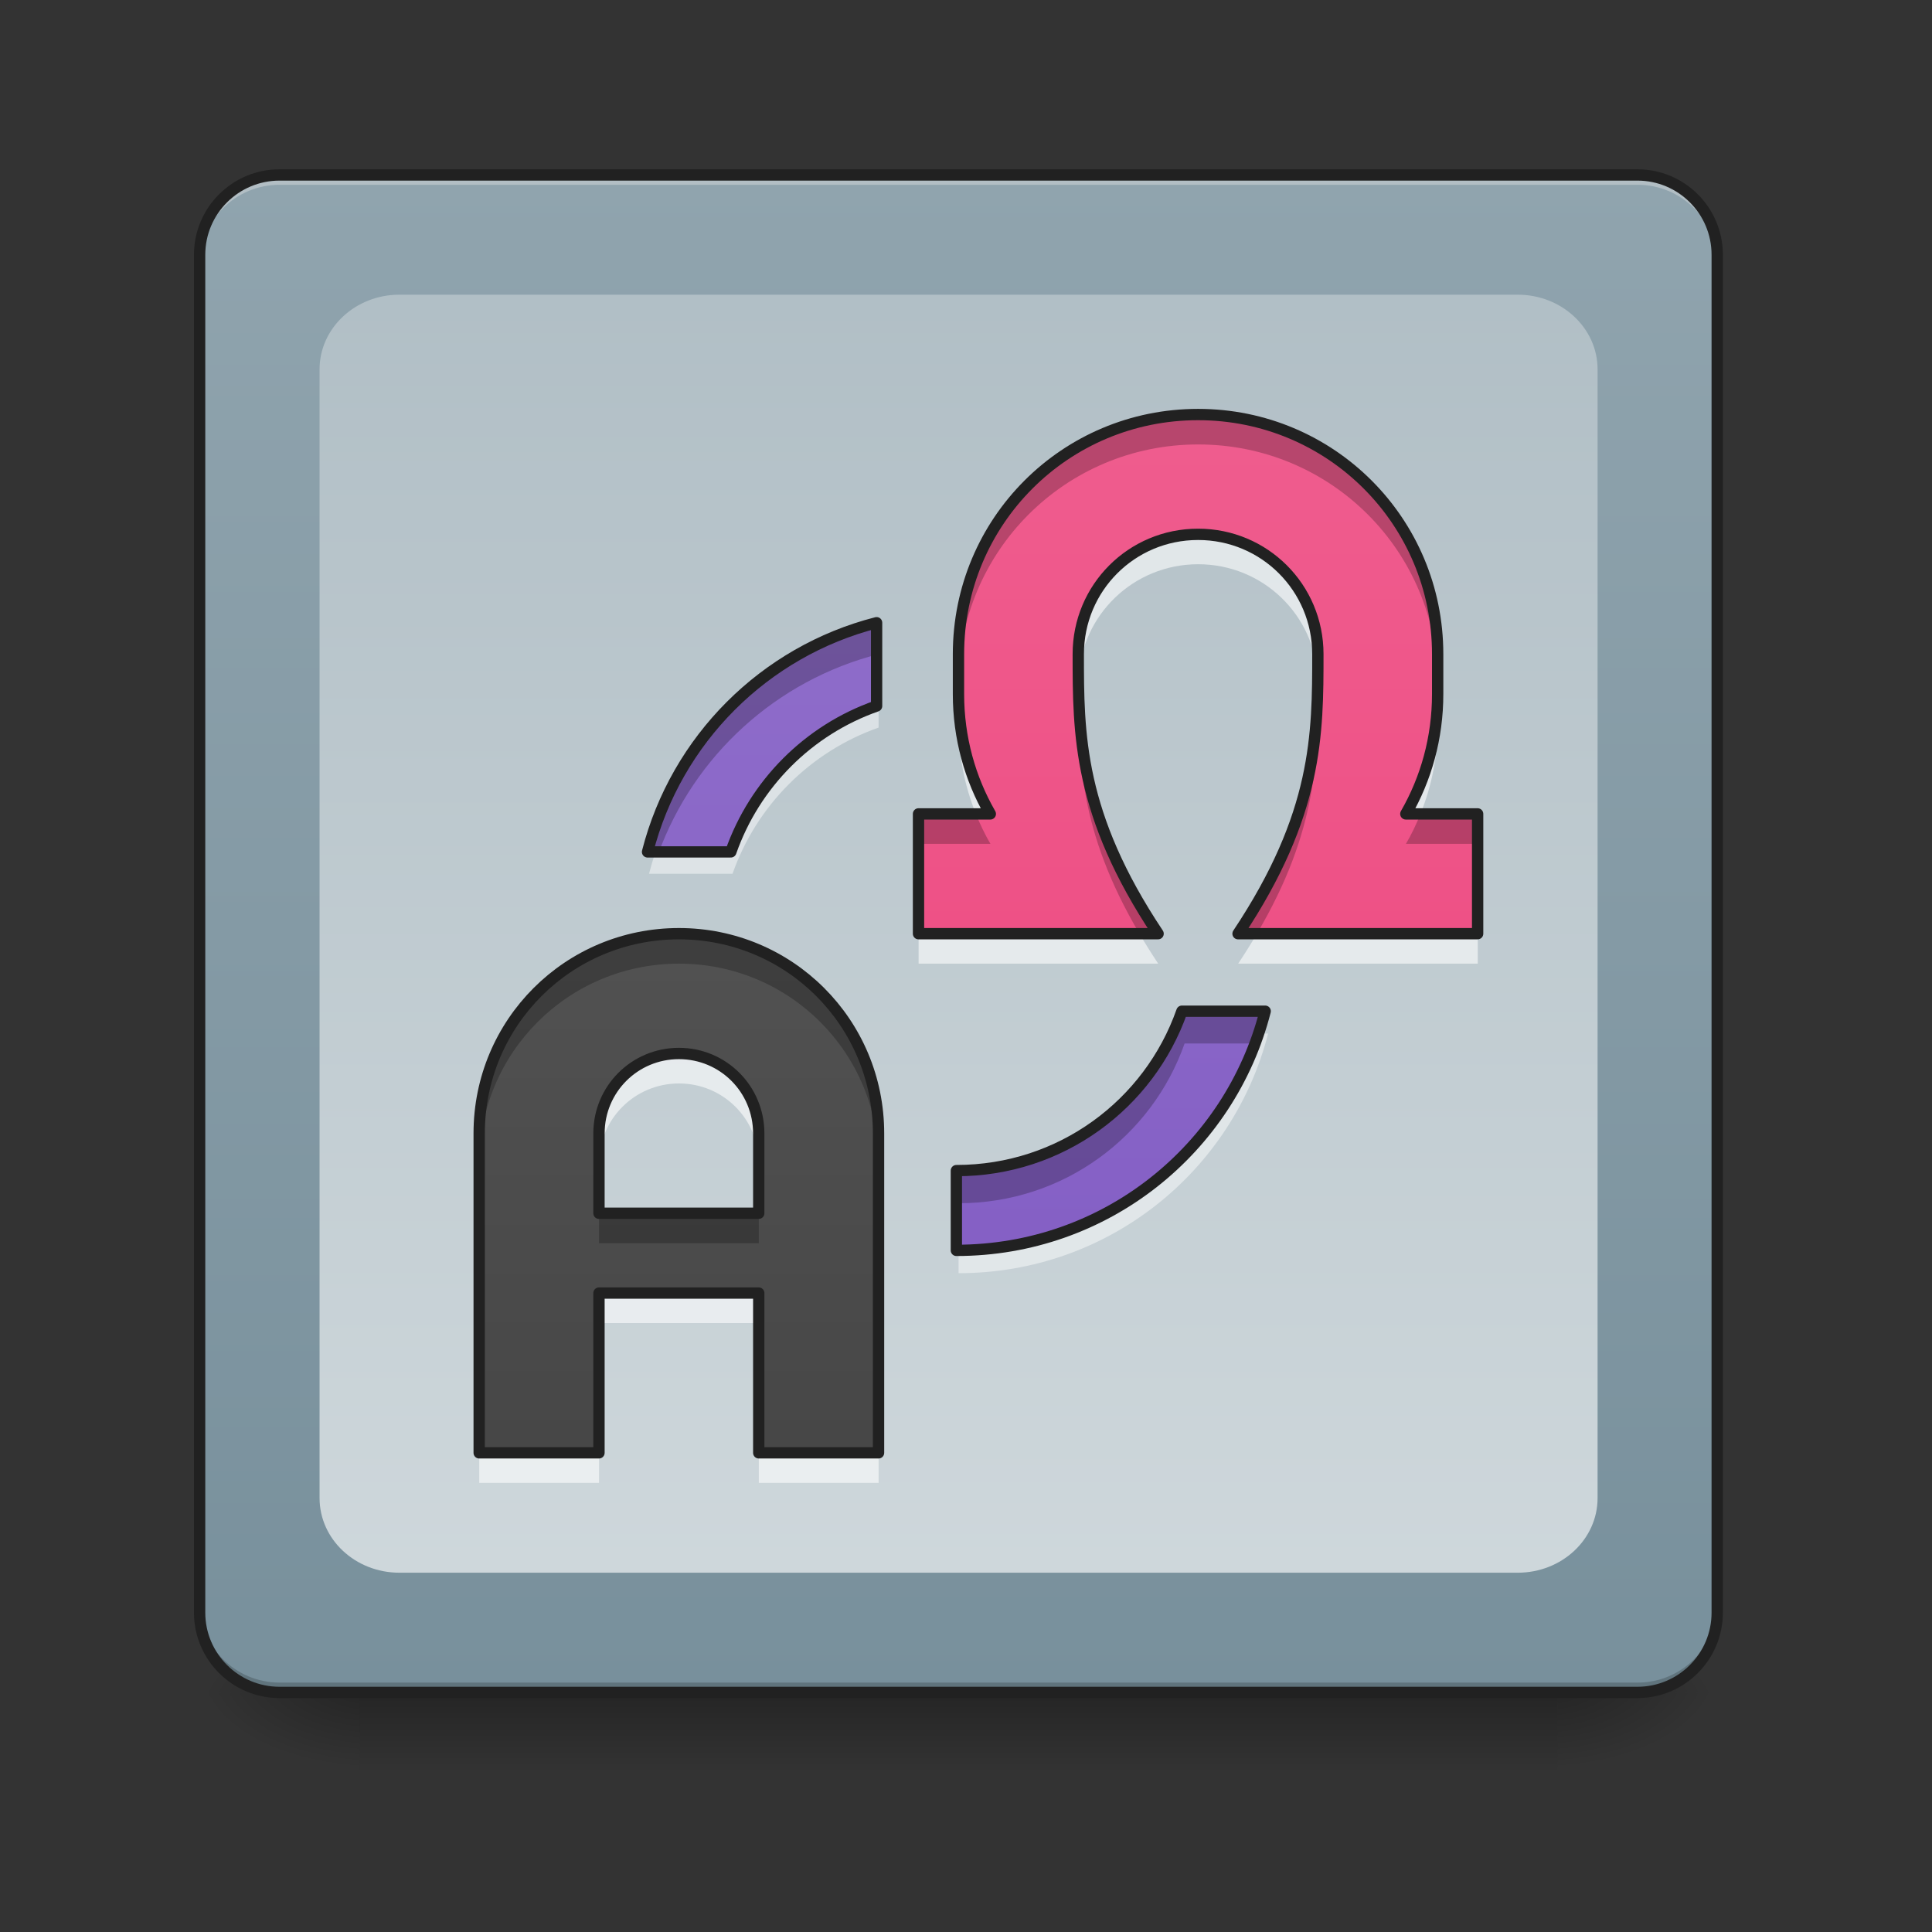 <?xml version="1.0" encoding="UTF-8"?>
<svg xmlns="http://www.w3.org/2000/svg" xmlns:xlink="http://www.w3.org/1999/xlink" width="64px" height="64px" viewBox="0 0 64 64" version="1.1">
<rect x="0" y="0" width="64" height="64" fill="#333333" stroke="none"/>
<defs>
<linearGradient id="linear0" gradientUnits="userSpaceOnUse" x1="254" y1="233.5" x2="254" y2="254.667" gradientTransform="matrix(0.125,0,0,0.125,-0,26.878)">
<stop offset="0" style="stop-color:rgb(0%,0%,0%);stop-opacity:0.275;"/>
<stop offset="1" style="stop-color:rgb(0%,0%,0%);stop-opacity:0;"/>
</linearGradient>
<radialGradient id="radial0" gradientUnits="userSpaceOnUse" cx="450.909" cy="189.579" fx="450.909" fy="189.579" r="21.167" gradientTransform="matrix(0,-0.156,-0.281,-0,104.261,127.191)">
<stop offset="0" style="stop-color:rgb(0%,0%,0%);stop-opacity:0.314;"/>
<stop offset="0.222" style="stop-color:rgb(0%,0%,0%);stop-opacity:0.275;"/>
<stop offset="1" style="stop-color:rgb(0%,0%,0%);stop-opacity:0;"/>
</radialGradient>
<radialGradient id="radial1" gradientUnits="userSpaceOnUse" cx="450.909" cy="189.579" fx="450.909" fy="189.579" r="21.167" gradientTransform="matrix(-0,0.156,0.281,0,-40.755,-15.055)">
<stop offset="0" style="stop-color:rgb(0%,0%,0%);stop-opacity:0.314;"/>
<stop offset="0.222" style="stop-color:rgb(0%,0%,0%);stop-opacity:0.275;"/>
<stop offset="1" style="stop-color:rgb(0%,0%,0%);stop-opacity:0;"/>
</radialGradient>
<radialGradient id="radial2" gradientUnits="userSpaceOnUse" cx="450.909" cy="189.579" fx="450.909" fy="189.579" r="21.167" gradientTransform="matrix(-0,-0.156,0.281,-0,-40.755,127.191)">
<stop offset="0" style="stop-color:rgb(0%,0%,0%);stop-opacity:0.314;"/>
<stop offset="0.222" style="stop-color:rgb(0%,0%,0%);stop-opacity:0.275;"/>
<stop offset="1" style="stop-color:rgb(0%,0%,0%);stop-opacity:0;"/>
</radialGradient>
<radialGradient id="radial3" gradientUnits="userSpaceOnUse" cx="450.909" cy="189.579" fx="450.909" fy="189.579" r="21.167" gradientTransform="matrix(0,0.156,-0.281,0,104.261,-15.055)">
<stop offset="0" style="stop-color:rgb(0%,0%,0%);stop-opacity:0.314;"/>
<stop offset="0.222" style="stop-color:rgb(0%,0%,0%);stop-opacity:0.275;"/>
<stop offset="1" style="stop-color:rgb(0%,0%,0%);stop-opacity:0;"/>
</radialGradient>
<linearGradient id="linear1" gradientUnits="userSpaceOnUse" x1="285.75" y1="233.5" x2="285.75" y2="-168.667" gradientTransform="matrix(0.125,0,0,0.125,0,26.878)">
<stop offset="0" style="stop-color:rgb(47.059%,56.471%,61.176%);stop-opacity:1;"/>
<stop offset="1" style="stop-color:rgb(56.471%,64.314%,68.235%);stop-opacity:1;"/>
</linearGradient>
<linearGradient id="linear2" gradientUnits="userSpaceOnUse" x1="254" y1="-147.5" x2="254" y2="212.333" gradientTransform="matrix(0.125,0,0,0.125,0,26.878)">
<stop offset="0" style="stop-color:rgb(69.02%,74.51%,77.255%);stop-opacity:1;"/>
<stop offset="1" style="stop-color:rgb(81.176%,84.706%,86.275%);stop-opacity:1;"/>
</linearGradient>
<linearGradient id="linear3" gradientUnits="userSpaceOnUse" x1="680" y1="1695.118" x2="680" y2="175.118" gradientTransform="matrix(0.033,0,0,0.033,1.323,0)">
<stop offset="0" style="stop-color:rgb(25.882%,25.882%,25.882%);stop-opacity:1;"/>
<stop offset="1" style="stop-color:rgb(38.039%,38.039%,38.039%);stop-opacity:1;"/>
</linearGradient>
<linearGradient id="linear4" gradientUnits="userSpaceOnUse" x1="359.833" y1="233.5" x2="359.833" y2="-168.667" gradientTransform="matrix(0.125,0,0,0.125,-2.646,26.878)">
<stop offset="0" style="stop-color:rgb(92.549%,25.098%,47.843%);stop-opacity:1;"/>
<stop offset="1" style="stop-color:rgb(94.118%,38.431%,57.255%);stop-opacity:1;"/>
</linearGradient>
<linearGradient id="linear5" gradientUnits="userSpaceOnUse" x1="960" y1="1695.118" x2="960" y2="175.118" gradientTransform="matrix(0.033,0,0,0.033,0,0)">
<stop offset="0" style="stop-color:rgb(49.412%,34.118%,76.078%);stop-opacity:1;"/>
<stop offset="1" style="stop-color:rgb(58.431%,45.882%,80.392%);stop-opacity:1;"/>
</linearGradient>
</defs>
<g id="surface1">
<path style=" stroke:none;fill-rule:nonzero;fill:url(#linear0);" d="M 11.906 55.871 L 51.598 55.871 L 51.598 58.812 L 11.906 58.812 Z M 11.906 55.871 "/>
<path style=" stroke:none;fill-rule:nonzero;fill:url(#radial0);" d="M 51.598 56.066 L 56.891 56.066 L 56.891 53.422 L 51.598 53.422 Z M 51.598 56.066 "/>
<path style=" stroke:none;fill-rule:nonzero;fill:url(#radial1);" d="M 11.906 56.066 L 6.613 56.066 L 6.613 58.715 L 11.906 58.715 Z M 11.906 56.066 "/>
<path style=" stroke:none;fill-rule:nonzero;fill:url(#radial2);" d="M 11.906 56.066 L 6.613 56.066 L 6.613 53.422 L 11.906 53.422 Z M 11.906 56.066 "/>
<path style=" stroke:none;fill-rule:nonzero;fill:url(#radial3);" d="M 51.598 56.066 L 56.891 56.066 L 56.891 58.715 L 51.598 58.715 Z M 51.598 56.066 "/>
<path style=" stroke:none;fill-rule:nonzero;fill:url(#linear1);" d="M 9.262 5.793 L 54.246 5.793 C 55.707 5.793 56.891 6.977 56.891 8.438 L 56.891 53.422 C 56.891 54.883 55.707 56.066 54.246 56.066 L 9.262 56.066 C 7.801 56.066 6.613 54.883 6.613 53.422 L 6.613 8.438 C 6.613 6.977 7.801 5.793 9.262 5.793 Z M 9.262 5.793 "/>
<path style=" stroke:none;fill-rule:nonzero;fill:rgb(90.196%,90.196%,90.196%);fill-opacity:0.392;" d="M 9.262 5.793 C 7.797 5.793 6.613 6.973 6.613 8.438 L 6.613 8.77 C 6.613 7.305 7.797 6.121 9.262 6.121 L 54.246 6.121 C 55.711 6.121 56.891 7.305 56.891 8.77 L 56.891 8.438 C 56.891 6.973 55.711 5.793 54.246 5.793 Z M 9.262 5.793 "/>
<path style=" stroke:none;fill-rule:nonzero;fill:rgb(0%,0%,0%);fill-opacity:0.196;" d="M 9.262 56.066 C 7.797 56.066 6.613 54.887 6.613 53.422 L 6.613 53.09 C 6.613 54.559 7.797 55.738 9.262 55.738 L 54.246 55.738 C 55.711 55.738 56.891 54.559 56.891 53.09 L 56.891 53.422 C 56.891 54.887 55.711 56.066 54.246 56.066 Z M 9.262 56.066 "/>
<path style="fill:none;stroke-width:3;stroke-linecap:round;stroke-linejoin:miter;stroke:rgb(12.941%,12.941%,12.941%);stroke-opacity:1;stroke-miterlimit:4;" d="M 74.087 -168.661 L 433.927 -168.661 C 445.614 -168.661 455.082 -159.193 455.082 -147.506 L 455.082 212.334 C 455.082 224.021 445.614 233.488 433.927 233.488 L 74.087 233.488 C 62.4 233.488 52.901 224.021 52.901 212.334 L 52.901 -147.506 C 52.901 -159.193 62.4 -168.661 74.087 -168.661 Z M 74.087 -168.661 " transform="matrix(0.125,0,0,0.125,0,26.878)"/>
<path style=" stroke:none;fill-rule:nonzero;fill:url(#linear2);" d="M 13.23 9.762 L 50.277 9.762 C 51.738 9.762 52.922 10.871 52.922 12.234 L 52.922 49.625 C 52.922 50.992 51.738 52.098 50.277 52.098 L 13.23 52.098 C 11.77 52.098 10.586 50.992 10.586 49.625 L 10.586 12.234 C 10.586 10.871 11.77 9.762 13.23 9.762 Z M 13.23 9.762 "/>
<path style=" stroke:none;fill-rule:nonzero;fill:url(#linear3);" d="M 22.492 30.93 C 18.828 30.93 15.875 33.879 15.875 37.547 L 15.875 48.129 L 19.844 48.129 L 19.844 42.836 L 25.137 42.836 L 25.137 48.129 L 29.105 48.129 L 29.105 37.547 C 29.105 33.879 26.156 30.93 22.492 30.93 Z M 22.492 34.898 C 23.957 34.898 25.137 36.078 25.137 37.547 L 25.137 40.191 L 19.844 40.191 L 19.844 37.547 C 19.844 36.078 21.027 34.898 22.492 34.898 Z M 22.492 34.898 "/>
<path style=" stroke:none;fill-rule:nonzero;fill:rgb(0%,0%,0%);fill-opacity:0.235;" d="M 22.492 30.93 C 18.828 30.93 15.875 33.879 15.875 37.547 L 15.875 38.539 C 15.875 34.871 18.828 31.922 22.492 31.922 C 26.156 31.922 29.105 34.871 29.105 38.539 L 29.105 37.547 C 29.105 33.879 26.156 30.93 22.492 30.93 Z M 19.844 40.191 L 19.844 41.184 L 25.137 41.184 L 25.137 40.191 Z M 19.844 40.191 "/>
<path style=" stroke:none;fill-rule:nonzero;fill:rgb(100%,100%,100%);fill-opacity:0.588;" d="M 22.492 34.898 C 21.027 34.898 19.844 36.078 19.844 37.547 L 19.844 38.539 C 19.844 37.07 21.027 35.891 22.492 35.891 C 23.957 35.891 25.137 37.07 25.137 38.539 L 25.137 37.547 C 25.137 36.078 23.957 34.898 22.492 34.898 Z M 19.844 42.836 L 19.844 43.828 L 25.137 43.828 L 25.137 42.836 Z M 15.875 48.129 L 15.875 49.121 L 19.844 49.121 L 19.844 48.129 Z M 25.137 48.129 L 25.137 49.121 L 29.105 49.121 L 29.105 48.129 Z M 25.137 48.129 "/>
<path style="fill:none;stroke-width:3;stroke-linecap:round;stroke-linejoin:round;stroke:rgb(12.941%,12.941%,12.941%);stroke-opacity:1;stroke-miterlimit:4;" d="M 179.92 32.414 C 150.611 32.414 126.988 56.005 126.988 85.346 L 126.988 169.994 L 158.735 169.994 L 158.735 127.655 L 201.075 127.655 L 201.075 169.994 L 232.822 169.994 L 232.822 85.346 C 232.822 56.005 209.23 32.414 179.92 32.414 Z M 179.92 64.161 C 191.638 64.161 201.075 73.597 201.075 85.346 L 201.075 106.501 L 158.735 106.501 L 158.735 85.346 C 158.735 73.597 168.203 64.161 179.92 64.161 Z M 179.92 64.161 " transform="matrix(0.125,0,0,0.125,0,26.878)"/>
<path style=" stroke:none;fill-rule:nonzero;fill:url(#linear4);" d="M 39.691 13.73 C 35.293 13.73 31.754 17.27 31.754 21.668 L 31.754 22.992 C 31.754 24.441 32.137 25.793 32.809 26.961 L 30.43 26.961 L 30.43 30.93 L 38.367 30.93 C 35.723 26.961 35.723 24.316 35.723 21.668 C 35.723 19.469 37.492 17.699 39.691 17.699 C 41.891 17.699 43.66 19.469 43.66 21.668 C 43.66 24.316 43.66 26.961 41.016 30.93 L 48.953 30.93 L 48.953 26.961 L 46.574 26.961 C 47.246 25.793 47.629 24.441 47.629 22.992 L 47.629 21.668 C 47.629 17.27 44.09 13.73 39.691 13.73 Z M 39.691 13.73 "/>
<path style=" stroke:none;fill-rule:nonzero;fill:rgb(0%,0%,0%);fill-opacity:0.235;" d="M 39.691 13.73 C 35.293 13.73 31.754 17.27 31.754 21.668 L 31.754 22.66 C 31.754 18.262 35.293 14.723 39.691 14.723 C 44.09 14.723 47.629 18.262 47.629 22.66 L 47.629 21.668 C 47.629 17.27 44.09 13.73 39.691 13.73 Z M 35.727 22.496 C 35.723 22.551 35.723 22.605 35.723 22.66 C 35.723 25.082 35.723 27.5 37.746 30.93 L 38.367 30.93 C 35.996 27.375 35.75 24.879 35.727 22.496 Z M 43.656 22.496 C 43.633 24.879 43.387 27.375 41.016 30.93 L 41.637 30.93 C 43.66 27.5 43.66 25.082 43.66 22.66 C 43.66 22.605 43.66 22.551 43.656 22.496 Z M 30.43 26.961 L 30.43 27.953 L 32.809 27.953 C 32.625 27.637 32.465 27.305 32.328 26.961 Z M 47.055 26.961 C 46.918 27.305 46.758 27.637 46.574 27.953 L 48.953 27.953 L 48.953 26.961 Z M 47.055 26.961 "/>
<path style=" stroke:none;fill-rule:nonzero;fill:rgb(100%,100%,100%);fill-opacity:0.588;" d="M 39.691 17.699 C 37.492 17.699 35.723 19.469 35.723 21.668 C 35.723 21.945 35.723 22.219 35.727 22.496 C 35.812 20.375 37.547 18.691 39.691 18.691 C 41.836 18.691 43.57 20.375 43.656 22.496 C 43.66 22.219 43.66 21.945 43.66 21.668 C 43.66 19.469 41.891 17.699 39.691 17.699 Z M 31.754 22.992 L 31.754 23.984 C 31.754 25.039 31.957 26.043 32.328 26.961 L 32.809 26.961 C 32.137 25.793 31.754 24.441 31.754 22.992 Z M 47.629 22.992 C 47.629 24.441 47.246 25.793 46.574 26.961 L 47.055 26.961 C 47.426 26.043 47.629 25.039 47.629 23.984 Z M 30.43 30.93 L 30.43 31.922 L 38.367 31.922 C 38.141 31.582 37.934 31.25 37.746 30.93 Z M 41.637 30.93 C 41.449 31.25 41.242 31.582 41.016 31.922 L 48.953 31.922 L 48.953 30.93 Z M 41.637 30.93 "/>
<path style="fill:none;stroke-width:3;stroke-linecap:round;stroke-linejoin:round;stroke:rgb(12.941%,12.941%,12.941%);stroke-opacity:1;stroke-miterlimit:4;" d="M 317.501 -105.167 C 282.317 -105.167 254.007 -76.857 254.007 -41.673 L 254.007 -31.08 C 254.007 -19.487 257.069 -8.676 262.444 0.667 L 243.414 0.667 L 243.414 32.414 L 306.908 32.414 C 285.754 0.667 285.754 -20.487 285.754 -41.673 C 285.754 -59.265 299.909 -73.42 317.501 -73.42 C 335.093 -73.42 349.248 -59.265 349.248 -41.673 C 349.248 -20.487 349.248 0.667 328.094 32.414 L 391.588 32.414 L 391.588 0.667 L 372.558 0.667 C 377.933 -8.676 380.995 -19.487 380.995 -31.08 L 380.995 -41.673 C 380.995 -76.857 352.685 -105.167 317.501 -105.167 Z M 317.501 -105.167 " transform="matrix(0.125,0,0,0.125,0,26.878)"/>
<path style=" stroke:none;fill-rule:nonzero;fill:url(#linear5);" d="M 29.105 20.676 C 25.379 21.629 22.453 24.555 21.5 28.285 L 24.266 28.285 C 25.059 26.023 26.844 24.234 29.105 23.441 Z M 39.242 33.574 C 38.156 36.664 35.223 38.867 31.754 38.867 L 31.754 41.516 C 36.703 41.516 40.836 38.152 42.008 33.574 Z M 39.242 33.574 "/>
<path style=" stroke:none;fill-rule:nonzero;fill:rgb(0%,0%,0%);fill-opacity:0.235;" d="M 29.105 20.676 C 25.379 21.629 22.453 24.555 21.5 28.285 L 21.805 28.285 C 22.988 25.031 25.715 22.535 29.105 21.668 Z M 39.242 33.574 C 38.156 36.664 35.223 38.867 31.754 38.867 L 31.754 39.859 C 35.223 39.859 38.156 37.656 39.242 34.566 L 41.699 34.566 C 41.816 34.246 41.922 33.914 42.008 33.574 Z M 39.242 33.574 "/>
<path style=" stroke:none;fill-rule:nonzero;fill:rgb(100%,100%,100%);fill-opacity:0.471;" d="M 29.105 23.441 C 26.844 24.234 25.059 26.023 24.266 28.285 L 21.691 28.285 C 21.621 28.5 21.559 28.723 21.5 28.945 L 24.266 28.945 C 25.059 26.684 26.844 24.898 29.105 24.102 Z M 41.812 34.238 C 40.43 38.473 36.461 41.516 31.754 41.516 L 31.754 42.176 C 36.703 42.176 40.836 38.812 42.008 34.238 Z M 41.812 34.238 "/>
<path style="fill:none;stroke-width:11.339;stroke-linecap:round;stroke-linejoin:round;stroke:rgb(12.941%,12.941%,12.941%);stroke-opacity:1;stroke-miterlimit:4;" d="M 879.955 625.098 C 767.289 653.914 678.833 742.37 650.017 855.155 L 733.631 855.155 C 757.605 786.775 811.576 732.686 879.955 708.712 Z M 1186.422 1015.061 C 1153.591 1108.477 1064.898 1175.085 960.026 1175.085 L 960.026 1255.156 C 1109.658 1255.156 1234.607 1153.473 1270.036 1015.061 Z M 1186.422 1015.061 " transform="matrix(0.033,0,0,0.033,0,0)"/>
</g>
</svg>
